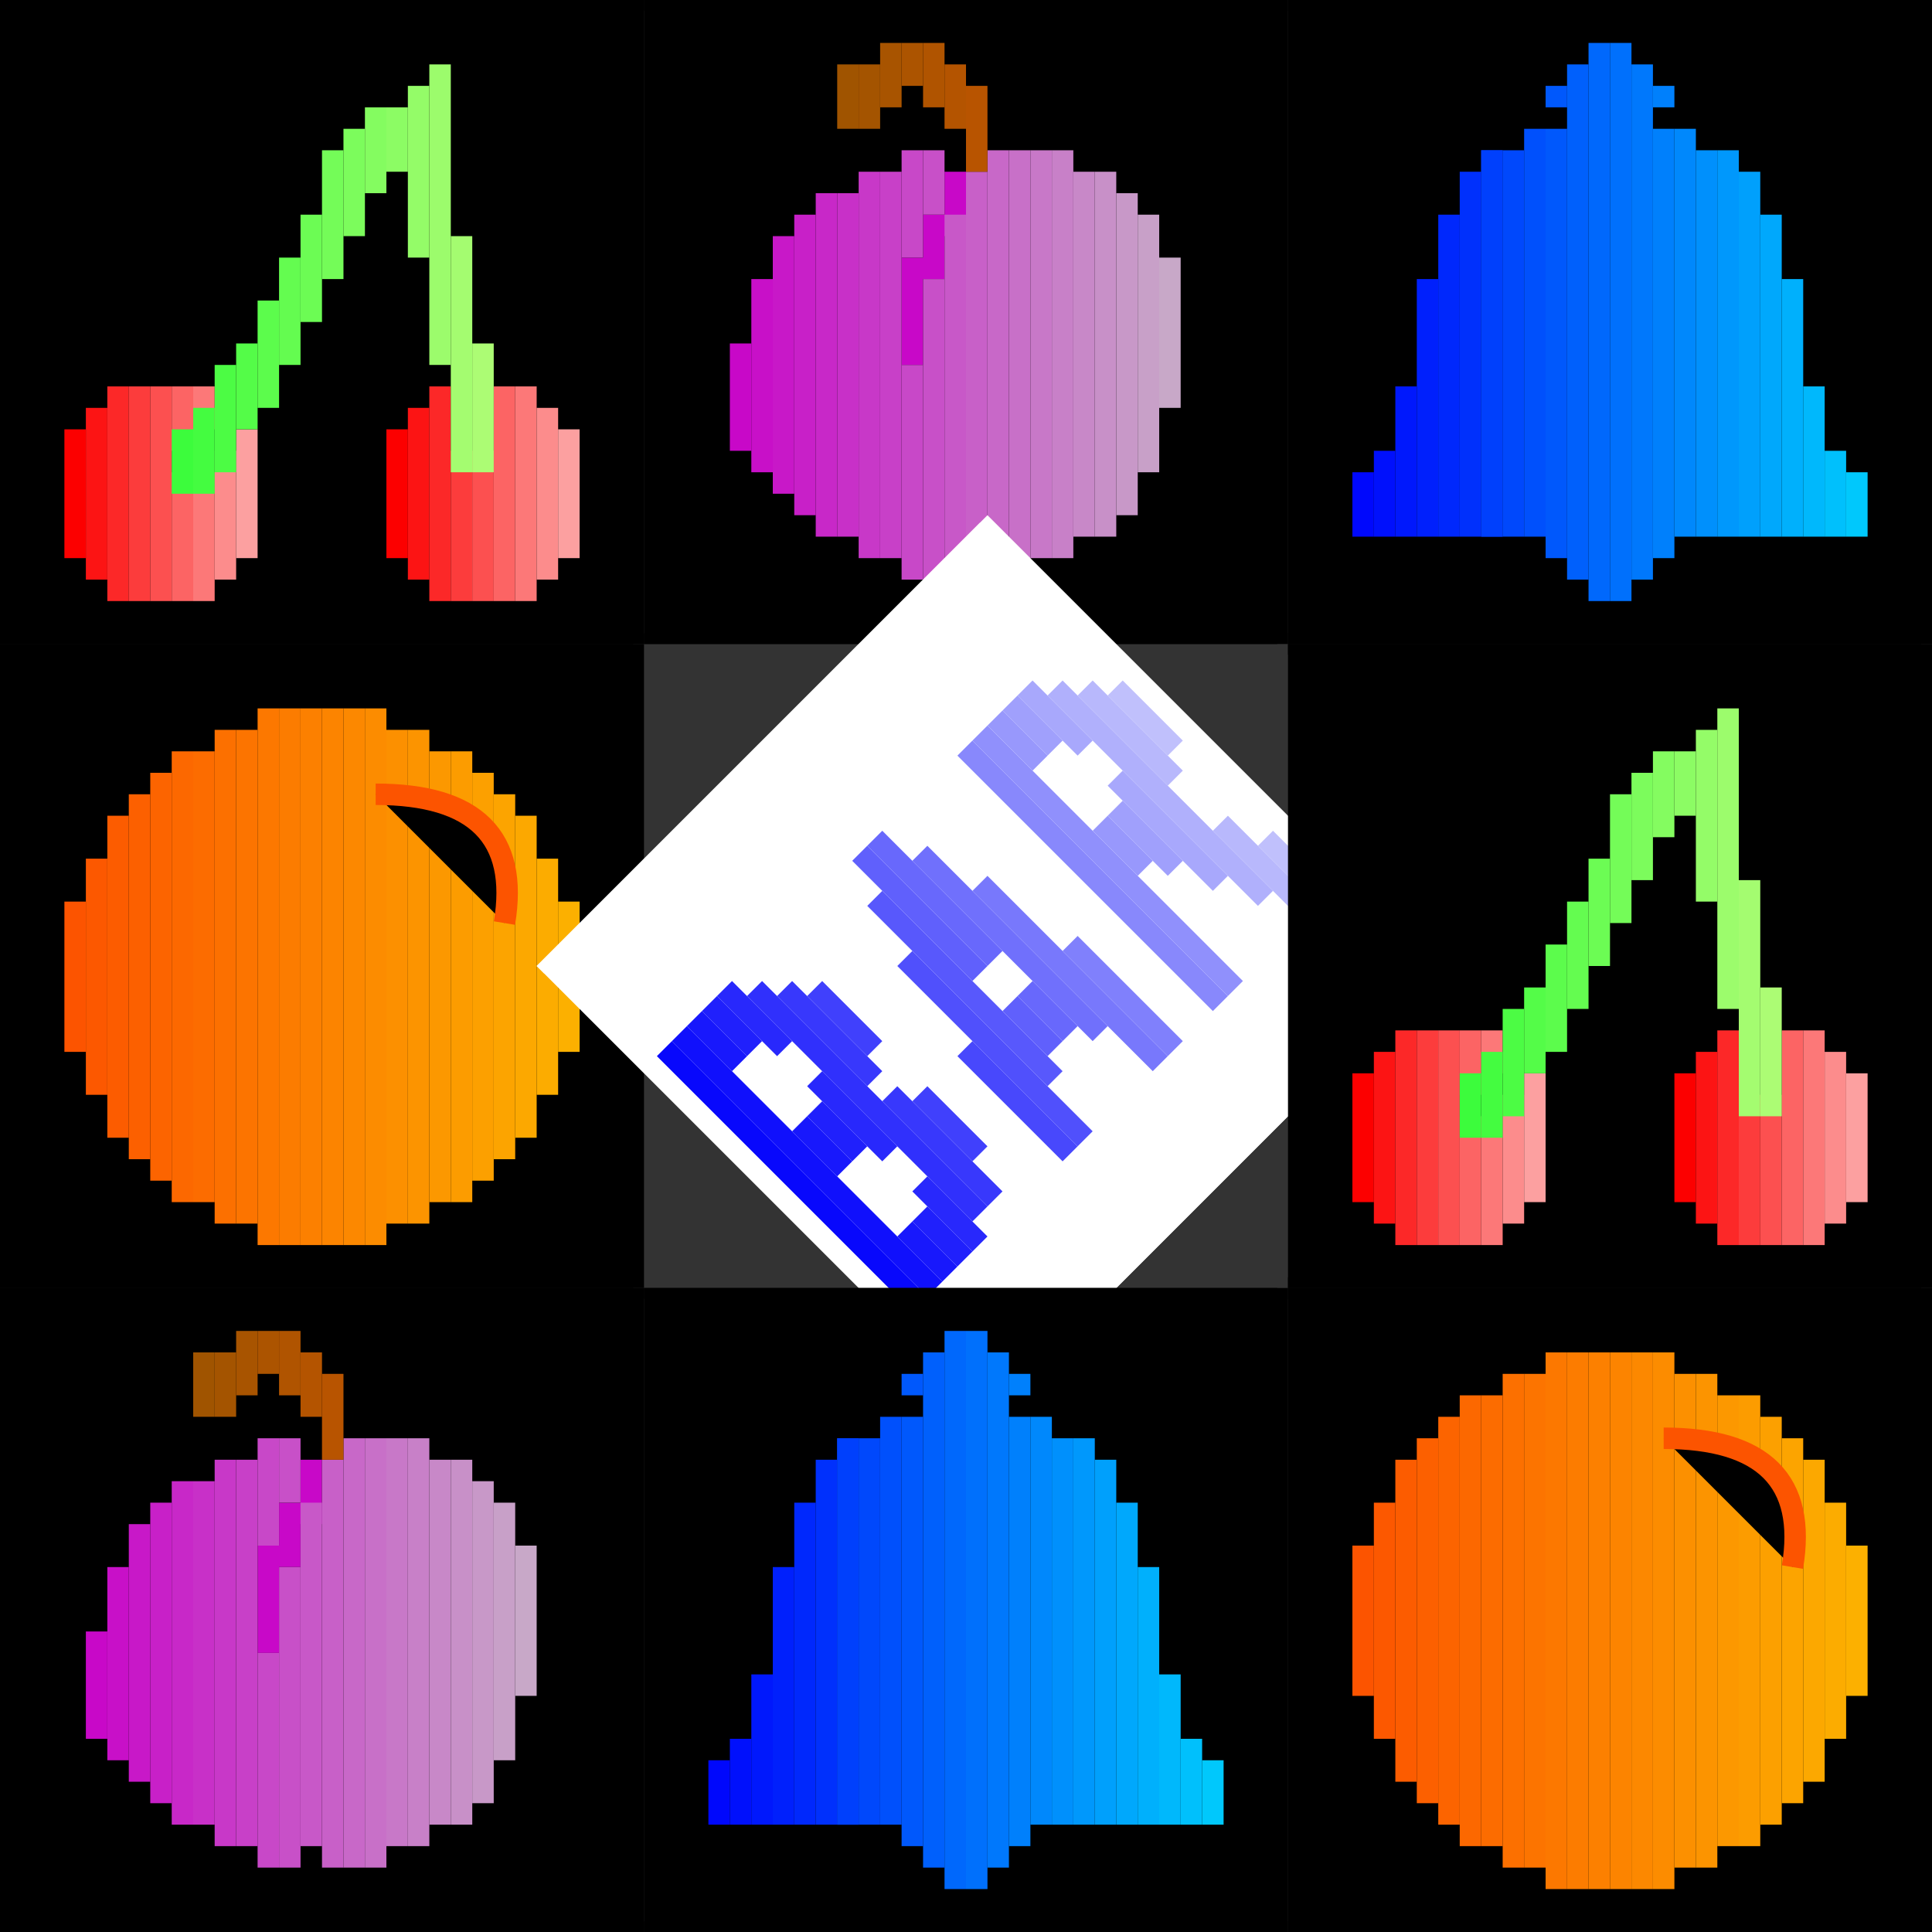 <?xml version="1.0" encoding="utf-8"?>
<svg viewBox="0 0 90 90" width="90px" height="90px" xmlns="http://www.w3.org/2000/svg" xmlns:xlink="http://www.w3.org/1999/xlink" xmlns:bx="https://boxy-svg.com">
  <rect x="0" y="0" width="90" height="90" fill="#333333" stroke="none"/>
  <defs>
    <symbol id="symbol-cherry" viewBox="0.5 0 30 30">
      <g>
        <path d="M 0,0 V 30 H 30 V 0z" class="cherry-background"/>
        <path d="M 4,20 V 26 M 19,20 V 26" class="cherry4"/>
        <path d="M 5,19 V 27 M 20,19 V 27" class="cherry5"/>
        <path d="M 6,18 V 28 M 21,18 V 28" class="cherry6"/>
        <path d="M 7,18 V 28 M 22,21 V 28" class="cherry7"/>
        <path d="M 8,18 V 28 M 23,21 V 28" class="cherry8"/>
        <path d="M 9,18 V 21 M 9,22 V 28 M 24,18 V 28" class="cherry9"/>
        <path d="M 10,18 V 20 M 10,22 V 28 M 25,18 V 28" class="cherry10"/>
        <path d="M 11,21 V 27 M 26,19 V 27" class="cherry11"/>
        <path d="M 12,20 V 26 M 27,20 V 26" class="cherry12"/>
        <path d="M 9,20 V 23" class="cherry-stem9"/>
        <path d="M 10,19 V 23" class="cherry-stem10"/>
        <path d="M 11,17 V 22" class="cherry-stem11"/>
        <path d="M 12,16 V 20" class="cherry-stem12"/>
        <path d="M 13,14 V 19" class="cherry-stem13"/>
        <path d="M 14,12 V 17" class="cherry-stem14"/>
        <path d="M 15,10 V 15" class="cherry-stem15"/>
        <path d="M 16,7 V 13" class="cherry-stem16"/>
        <path d="M 17,6 V 11" class="cherry-stem17"/>
        <path d="M 18,5 V 9" class="cherry-stem18"/>
        <path d="M 19,5 V 8" class="cherry-stem19"/>
        <path d="M 20,4 V 12" class="cherry-stem20"/>
        <path d="M 21,3 V 17" class="cherry-stem21"/>
        <path d="M 22,11 V 22" class="cherry-stem22"/>
        <path d="M 23,16 V 22" class="cherry-stem23"/>
      </g>
    </symbol>
    <symbol id="symbol-plum" viewBox="0.5 0 30 30">
      <g>
        <path d="M 0,0 V 30 H 30 V 0z" class="plum-background"/>
        <path d="M 5,16 V 21 M 13,12 V 17 M 14,10 V 13 M 15,8 V 11" class="plum-dark-line"/>
        <path d="M 6,13 V 22" class="plum6"/>
        <path d="M 7,11 V 23" class="plum7"/>
        <path d="M 8,10 V 24" class="plum8"/>
        <path d="M 9,9 V 25" class="plum9"/>
        <path d="M 10,9 V 25" class="plum10"/>
        <path d="M 11,8 V 26" class="plum11"/>
        <path d="M 12,8 V 26" class="plum12"/>
        <path d="M 13,7 V 12 M 13,17 V 27" class="plum13"/>
        <path d="M 14,7 V 10 M 14,13 V 27" class="plum14"/>
        <path d="M 15,10 V 26" class="plum15"/>
        <path d="M 16,8 V 27" class="plum16"/>
        <path d="M 17,7 V 27" class="plum17"/>
        <path d="M 18,7 V 27" class="plum18"/>
        <path d="M 19,7 V 26" class="plum19"/>
        <path d="M 20,7 V 26" class="plum20"/>
        <path d="M 21,8 V 25" class="plum21"/>
        <path d="M 22,8 V 25" class="plum22"/>
        <path d="M 23,9 V 24" class="plum23"/>
        <path d="M 24,10 V 22" class="plum24"/>
        <path d="M 25,12 V 19" class="plum25"/>
        <path d="M 10,3 V 6" class="plum-stem10"/>
        <path d="M 11,3 V 6" class="plum-stem11"/>
        <path d="M 12,2 V 5" class="plum-stem12"/>
        <path d="M 13,2 V 4" class="plum-stem13"/>
        <path d="M 14,2 V 5" class="plum-stem14"/>
        <path d="M 15,3 V 6" class="plum-stem15"/>
        <path d="M 16,4 V 8" class="plum-stem16"/>
      </g>
    </symbol>
    <symbol id="symbol-bell" viewBox="0.5 0 30 30">
      <g>
        <path d="M 0,0 V 30 H 30 V 0z" class="bell-background"/>
        <path d="M 4 22 V 25" class="bell1"/>
        <path d="M 5 21 V 25" class="bell2"/>
        <path d="M 6 18 V 25" class="bell3"/>
        <path d="M 7 13 V 25" class="bell4"/>
        <path d="M 8 10 V 25" class="bell5"/>
        <path d="M 9 8 V 25" class="bell6"/>
        <path d="M 10 7 V 25" class="bell7"/>
        <path d="M 10 7 V 25" class="bell8"/>
        <path d="M 11 7 V 25" class="bell9"/>
        <path d="M 12 6 V 25" class="bell10"/>
        <path d="M 13 6 V 26 M 13 4 V 5" class="bell11"/>
        <path d="M 14 3 V 27" class="bell12"/>
        <path d="M 15 2 V 28" class="bell13"/>
        <path d="M 16 2 V 28" class="bell14"/>
        <path d="M 17 3 V 27" class="bell15"/>
        <path d="M 18 6 V 26 M 18 4 V 5" class="bell16"/>
        <path d="M 19 6 V 25" class="bell17"/>
        <path d="M 20 7 V 25" class="bell18"/>
        <path d="M 21 7 V 25" class="bell19"/>
        <path d="M 22 8 V 25" class="bell20"/>
        <path d="M 23 10 V 25" class="bell21"/>
        <path d="M 24 13 V 25" class="bell22"/>
        <path d="M 25 18 V 25" class="bell23"/>
        <path d="M 26 21 V 25" class="bell24"/>
        <path d="M 27 22 V 25" class="bell25"/>
      </g>
    </symbol>
    <symbol id="symbol-orange" viewBox="0.5 0 30 30">
      <g>
        <path d="M 0,0 V 30 H 30 V 0z" class="orange-background"/>
        <path d="M 4,12 V 19" class="orange4"/>
        <path d="M 5,10 V 21" class="orange5"/>
        <path d="M 6,8 V 23" class="orange6"/>
        <path d="M 7,7 V 24" class="orange7"/>
        <path d="M 8,6 V 25" class="orange8"/>
        <path d="M 9,5 V 26" class="orange9"/>
        <path d="M 10,5 V 26" class="orange10"/>
        <path d="M 11,4 V 27" class="orange11"/>
        <path d="M 12,4 V 27" class="orange12"/>
        <path d="M 13,3 V 28" class="orange13"/>
        <path d="M 14,3 V 28" class="orange14"/>
        <path d="M 15,3 V 28" class="orange15"/>
        <path d="M 16,3 V 28" class="orange16"/>
        <path d="M 17,3 V 28" class="orange17"/>
        <path d="M 18,3 V 28" class="orange18"/>
        <path d="M 19,4 V 27" class="orange19"/>
        <path d="M 20,4 V 27" class="orange20"/>
        <path d="M 21,5 V 26" class="orange21"/>
        <path d="M 22,5 V 26" class="orange22"/>
        <path d="M 23,6 V 25" class="orange23"/>
        <path d="M 24,7 V 24" class="orange24"/>
        <path d="M 25,8 V 23" class="orange25"/>
        <path d="M 26,10 V 21" class="orange26"/>
        <path d="M 27,12 V 19" class="orange27"/>
        <path d="M 24,13 Q 25,7 18,7" class="orange-stem"/>
      </g>
    </symbol>
    <symbol id="symbol-bar" viewBox="0.5 0 30 30">
      <g>
        <path d="M 0,0 V 30 H 30 V 0z" class="bar-background"/>
        <path d="M 2,7 V 24" class="bar2"/>
        <path d="M 3,7 V 24" class="bar3"/>
        <path d="M 4,7 V 10 M 4,14 V 17 M 4,21 V 24" class="bar4"/>
        <path d="M 5,7 V 10 M 5,14 V 17 M 5,21 V 24" class="bar5"/>
        <path d="M 6,7 V 11 M 6,13 V 18 M 6,20 V 24" class="bar6"/>
        <path d="M 7,8 V 12 M 7,12 V 19 M 7,19 V 23" class="bar7"/>
        <path d="M 8,9 V 15 M 8,16 V 23" class="bar8"/>
        <path d="M 9,10 V 14 M 9,17 V 21" class="bar9"/>
        <path d="M 12,17 V 24" class="bar12"/>
        <path d="M 13,12 V 24" class="bar13"/>
        <path d="M 14,9 V 21" class="bar14"/>
        <path d="M 15,7 V 15 M 15,17 V 20" class="bar15"/>
        <path d="M 16,7 V 15 M 16,17 V 20" class="bar16"/>
        <path d="M 17,9 V 21" class="bar17"/>
        <path d="M 18,12 V 24" class="bar18"/>
        <path d="M 19,17 V 24" class="bar19"/>
        <path d="M 22,7 V 24" class="bar22"/>
        <path d="M 23,7 V 24" class="bar23"/>
        <path d="M 24,7 V 10 M 24,14 V 17" class="bar24"/>
        <path d="M 25,7 V 10 M 25,14 V 18" class="bar25"/>
        <path d="M 26,7 V 11 M 26,13 V 20" class="bar26"/>
        <path d="M 27,8 V 12 M 27,12 V 16 M 27,16 V 22" class="bar27"/>
        <path d="M 28,9 V 15 M 28,18 V 24" class="bar28"/>
        <path d="M 29,10 V 14 M 29,20 V 24" class="bar29"/>
      </g>
    </symbol>
  </defs>
  <title>Slot machine simulator logo</title>
  <desc>Contains a cherry, plum, bell, orange and bar graphic with lines drawn vertically down.</desc>
  <style>
    .bell-background {stroke: "none"; paint-order: stroke; fill: "transparent"; fill-opacity: 0}
    .bell1 {stroke: #0008fc;}
    .bell2 {stroke: #0010fc;}
    .bell3 {stroke: #0018fc;}
    .bell4 {stroke: #0020fc;}
    .bell5 {stroke: #0028fc;}
    .bell6 {stroke: #0030fc;}
    .bell7 {stroke: #0038fc;}
    .bell8 {stroke: #0040fc;}
    .bell9 {stroke: #0048fc;}
    .bell10 {stroke: #0050fc;}
    .bell11 {stroke: #0058fc;}
    .bell12 {stroke: #0060fc;}
    .bell13 {stroke: #0068fc;}
    .bell14 {stroke: #0070fc;}
    .bell15 {stroke: #0078fc;}
    .bell16 {stroke: #0080fc;}
    .bell17 {stroke: #0088fc;}
    .bell18 {stroke: #0090fc;}
    .bell19 {stroke: #0098fc;}
    .bell20 {stroke: #00a0fc;}
    .bell21 {stroke: #00a8fc;}
    .bell22 {stroke: #00b0fc;}
    .bell23 {stroke: #00b8fc;}
    .bell24 {stroke: #00c0fc;}
    .bell25 {stroke: #00c8fc;}
    .plum-background {stroke: "none"; paint-order: stroke; fill: "transparent"; fill-opacity: 0}
    .plum-dark-line {stroke: #c808c8;}
    .plum6 {stroke: #c810c8;}
    .plum7 {stroke: #c818c8;}
    .plum8 {stroke: #c820c8;}
    .plum9 {stroke: #c828c8;}
    .plum10 {stroke: #c830c8;}
    .plum11 {stroke: #c838c8;}
    .plum12 {stroke: #c840c8;}
    .plum13 {stroke: #c848c8;}
    .plum14 {stroke: #c850c8;}
    .plum15 {stroke: #c858c8;}
    .plum16 {stroke: #c860c8;}
    .plum17 {stroke: #c868c8;}
    .plum18 {stroke: #c870c8;}
    .plum19 {stroke: #c878c8;}
    .plum20 {stroke: #c880c8;}
    .plum21 {stroke: #c888c8;}
    .plum22 {stroke: #c890c8;}
    .plum23 {stroke: #c898c8;}
    .plum24 {stroke: #c8a0c8;}
    .plum25 {stroke: #c8a8c8;}
    .plum-stem10 {stroke: #a05400;}
    .plum-stem11 {stroke: #a45400;}
    .plum-stem12 {stroke: #a85400;}
    .plum-stem13 {stroke: #ac5400;}
    .plum-stem14 {stroke: #b05400;}
    .plum-stem15 {stroke: #b45400;}
    .plum-stem16 {stroke: #b85400;}
    .orange-background {stroke: "none"; paint-order: stroke; fill: "transparent"; fill-opacity: 0}
    .orange4 {stroke: #fc5400;}
    .orange5 {stroke: #fc5800;}
    .orange6 {stroke: #fc5c00;}
    .orange7 {stroke: #fc6000;}
    .orange8 {stroke: #fc6400;}
    .orange9 {stroke: #fc6800;}
    .orange10 {stroke: #fc6c00;}
    .orange11 {stroke: #fc7000;}
    .orange12 {stroke: #fc7400;}
    .orange13 {stroke: #fc7800;}
    .orange14 {stroke: #fc7c00;}
    .orange15 {stroke: #fc8000;}
    .orange16 {stroke: #fc8400;}
    .orange17 {stroke: #fc8800;}
    .orange18 {stroke: #fc8c00;}
    .orange19 {stroke: #fc9000;}
    .orange20 {stroke: #fc9400;}
    .orange21 {stroke: #fc9800;}
    .orange22 {stroke: #fc9c00;}
    .orange23 {stroke: #fca000;}
    .orange24 {stroke: #fca400;}
    .orange25 {stroke: #fca800;}
    .orange26 {stroke: #fcac00;}
    .orange27 {stroke: #fcb000;}
    .orange-stem {stroke: #fc5400; fill="transparent"; mix-blend-mode: color-dodge;}
    .bar-background {stroke: #ffffff; paint-order: stroke; fill: rgb(255, 255, 255);}
    .bar2 {stroke: #0808fc;}
    .bar3 {stroke: #1010fc;}
    .bar4 {stroke: #1818fc;}
    .bar5 {stroke: #2020fc;}
    .bar6 {stroke: #2828fc;}
    .bar7 {stroke: #3030fc;}
    .bar8 {stroke: #3838fc;}
    .bar9 {stroke: #4040fc;}
    .bar12 {stroke: #4848fc;}
    .bar13 {stroke: #5050fc;}
    .bar14 {stroke: #5858fc;}
    .bar15 {stroke: #6060fc;}
    .bar16 {stroke: #6868fc;}
    .bar17 {stroke: #7070fc;}
    .bar18 {stroke: #7878fc;}
    .bar19 {stroke: #8080fc;}
    .bar22 {stroke: #8888fc;}
    .bar23 {stroke: #9090fc;}
    .bar24 {stroke: #9898fc;}
    .bar25 {stroke: #a0a0fc;}
    .bar26 {stroke: #a8a8fc;}
    .bar27 {stroke: #b0b0fc;}
    .bar28 {stroke: #b8b8fc;}
    .bar29 {stroke: #c0c0fc;}
    .cherry-background {stroke: "none"; paint-order: stroke; fill: "transparent"; fill-opacity: 0}
    .cherry4 {stroke: #fc0000;}
    .cherry5 {stroke: #fc1414;}
    .cherry6 {stroke: #fc2828;}
    .cherry7 {stroke: #fc3c3c;}
    .cherry8 {stroke: #fc5050;}
    .cherry9 {stroke: #fc6464;}
    .cherry10 {stroke: #fc7878;}
    .cherry11 {stroke: #fc8c8c;}
    .cherry12 {stroke: #fca0a0;}
    .cherry-stem9 {stroke: #3cfc3c;}
    .cherry-stem10 {stroke: #44fc40;}
    .cherry-stem11 {stroke: #4cfc44;}
    .cherry-stem12 {stroke: #54fc48;}
    .cherry-stem13 {stroke: #5cfc4c;}
    .cherry-stem14 {stroke: #64fc50;}
    .cherry-stem15 {stroke: #6cfc54;}
    .cherry-stem16 {stroke: #74fc58;}
    .cherry-stem17 {stroke: #7cfc5c;}
    .cherry-stem18 {stroke: #84fc60;}
    .cherry-stem19 {stroke: #8cfc64;}
    .cherry-stem20 {stroke: #94fc68;}
    .cherry-stem21 {stroke: #9cfc6c;}
    .cherry-stem22 {stroke: #a4fc70;}
    .cherry-stem23 {stroke: #acfc74;}
  </style>
  <use width="30" height="30" transform="matrix(1, 0, 0, 1, 0, 0)" xlink:href="#symbol-cherry">
    <animateTransform attributeType="xml" attributeName="transform" type="rotate" from="360 15 15.5" to="0 15 15.5" begin="1s" dur="1s" additive="sum" repeatCount="1" />
  </use>
  <use width="30" height="30" transform="matrix(1, 0, 0, 1, 30, 0)" xlink:href="#symbol-plum">
    <animateTransform attributeType="xml" attributeName="transform" type="rotate" from="0 15 15.5" to="360 15 15.5" begin="2s" dur="1s" additive="sum" repeatCount="1" />
  </use>
  <use id="bell1" width="30" height="30" transform="matrix(1, 0, 0, 1, 60, 0)" xlink:href="#symbol-bell">
    <animateTransform attributeType="xml" attributeName="transform" type="rotate" from="360 15 15.5" to="0 15 15.5" begin="3s" dur="1s" additive="sum" repeatCount="1" />
  </use>
  <use width="30" height="30" transform="matrix(1, 0, 0, 1, 0, 30)" xlink:href="#symbol-orange">
    <animateTransform attributeType="xml" attributeName="transform" type="rotate" from="0 15 15.5" to="360 15 15.5" begin="4s" dur="1s" additive="sum" repeatCount="1" />
  </use>
  <use width="30" height="30" transform="matrix(0.7, -0.7, 0.7, 0.7, 25, 45)" xlink:href="#symbol-bar" bx:origin="0.5 0.5">
    <animateTransform attributeType="xml" attributeName="transform" type="rotate" from="360 15 15.5" to="0 15 15.5" begin="5s" dur="1s" additive="sum" repeatCount="1" />
  </use>
  <use width="30" height="30" transform="matrix(1, 0, 0, 1, 60, 30)" xlink:href="#symbol-cherry">
    <animateTransform attributeType="xml" attributeName="transform" type="rotate" from="0 15 15.5" to="360 15 15.5" begin="6s" dur="1s" additive="sum" repeatCount="1" />
  </use>
  <use width="30" height="30" transform="matrix(1, 0, 0, 1, 0, 60)" xlink:href="#symbol-plum">
    <animateTransform attributeType="xml" attributeName="transform" type="rotate" from="360 15 15.5" to="0 15 15.5" begin="7s" dur="1s" additive="sum" repeatCount="1" />
  </use>
  <use width="30" height="30" transform="matrix(1, 0, 0, 1, 30, 60)" xlink:href="#symbol-bell">
    <animateTransform attributeType="xml" attributeName="transform" type="rotate" from="0 15 15.5" to="360 15 15.5" begin="8s" dur="1s" additive="sum" repeatCount="1" />
  </use>
  <use width="30" height="30" transform="matrix(1, 0, 0, 1, 60, 60)" xlink:href="#symbol-orange">
    <animateTransform attributeType="xml" attributeName="transform" type="rotate" from="360 15 15.5" to="0 15 15.5" begin="9s" dur="1s" additive="sum" repeatCount="1" />
  </use>
</svg>
